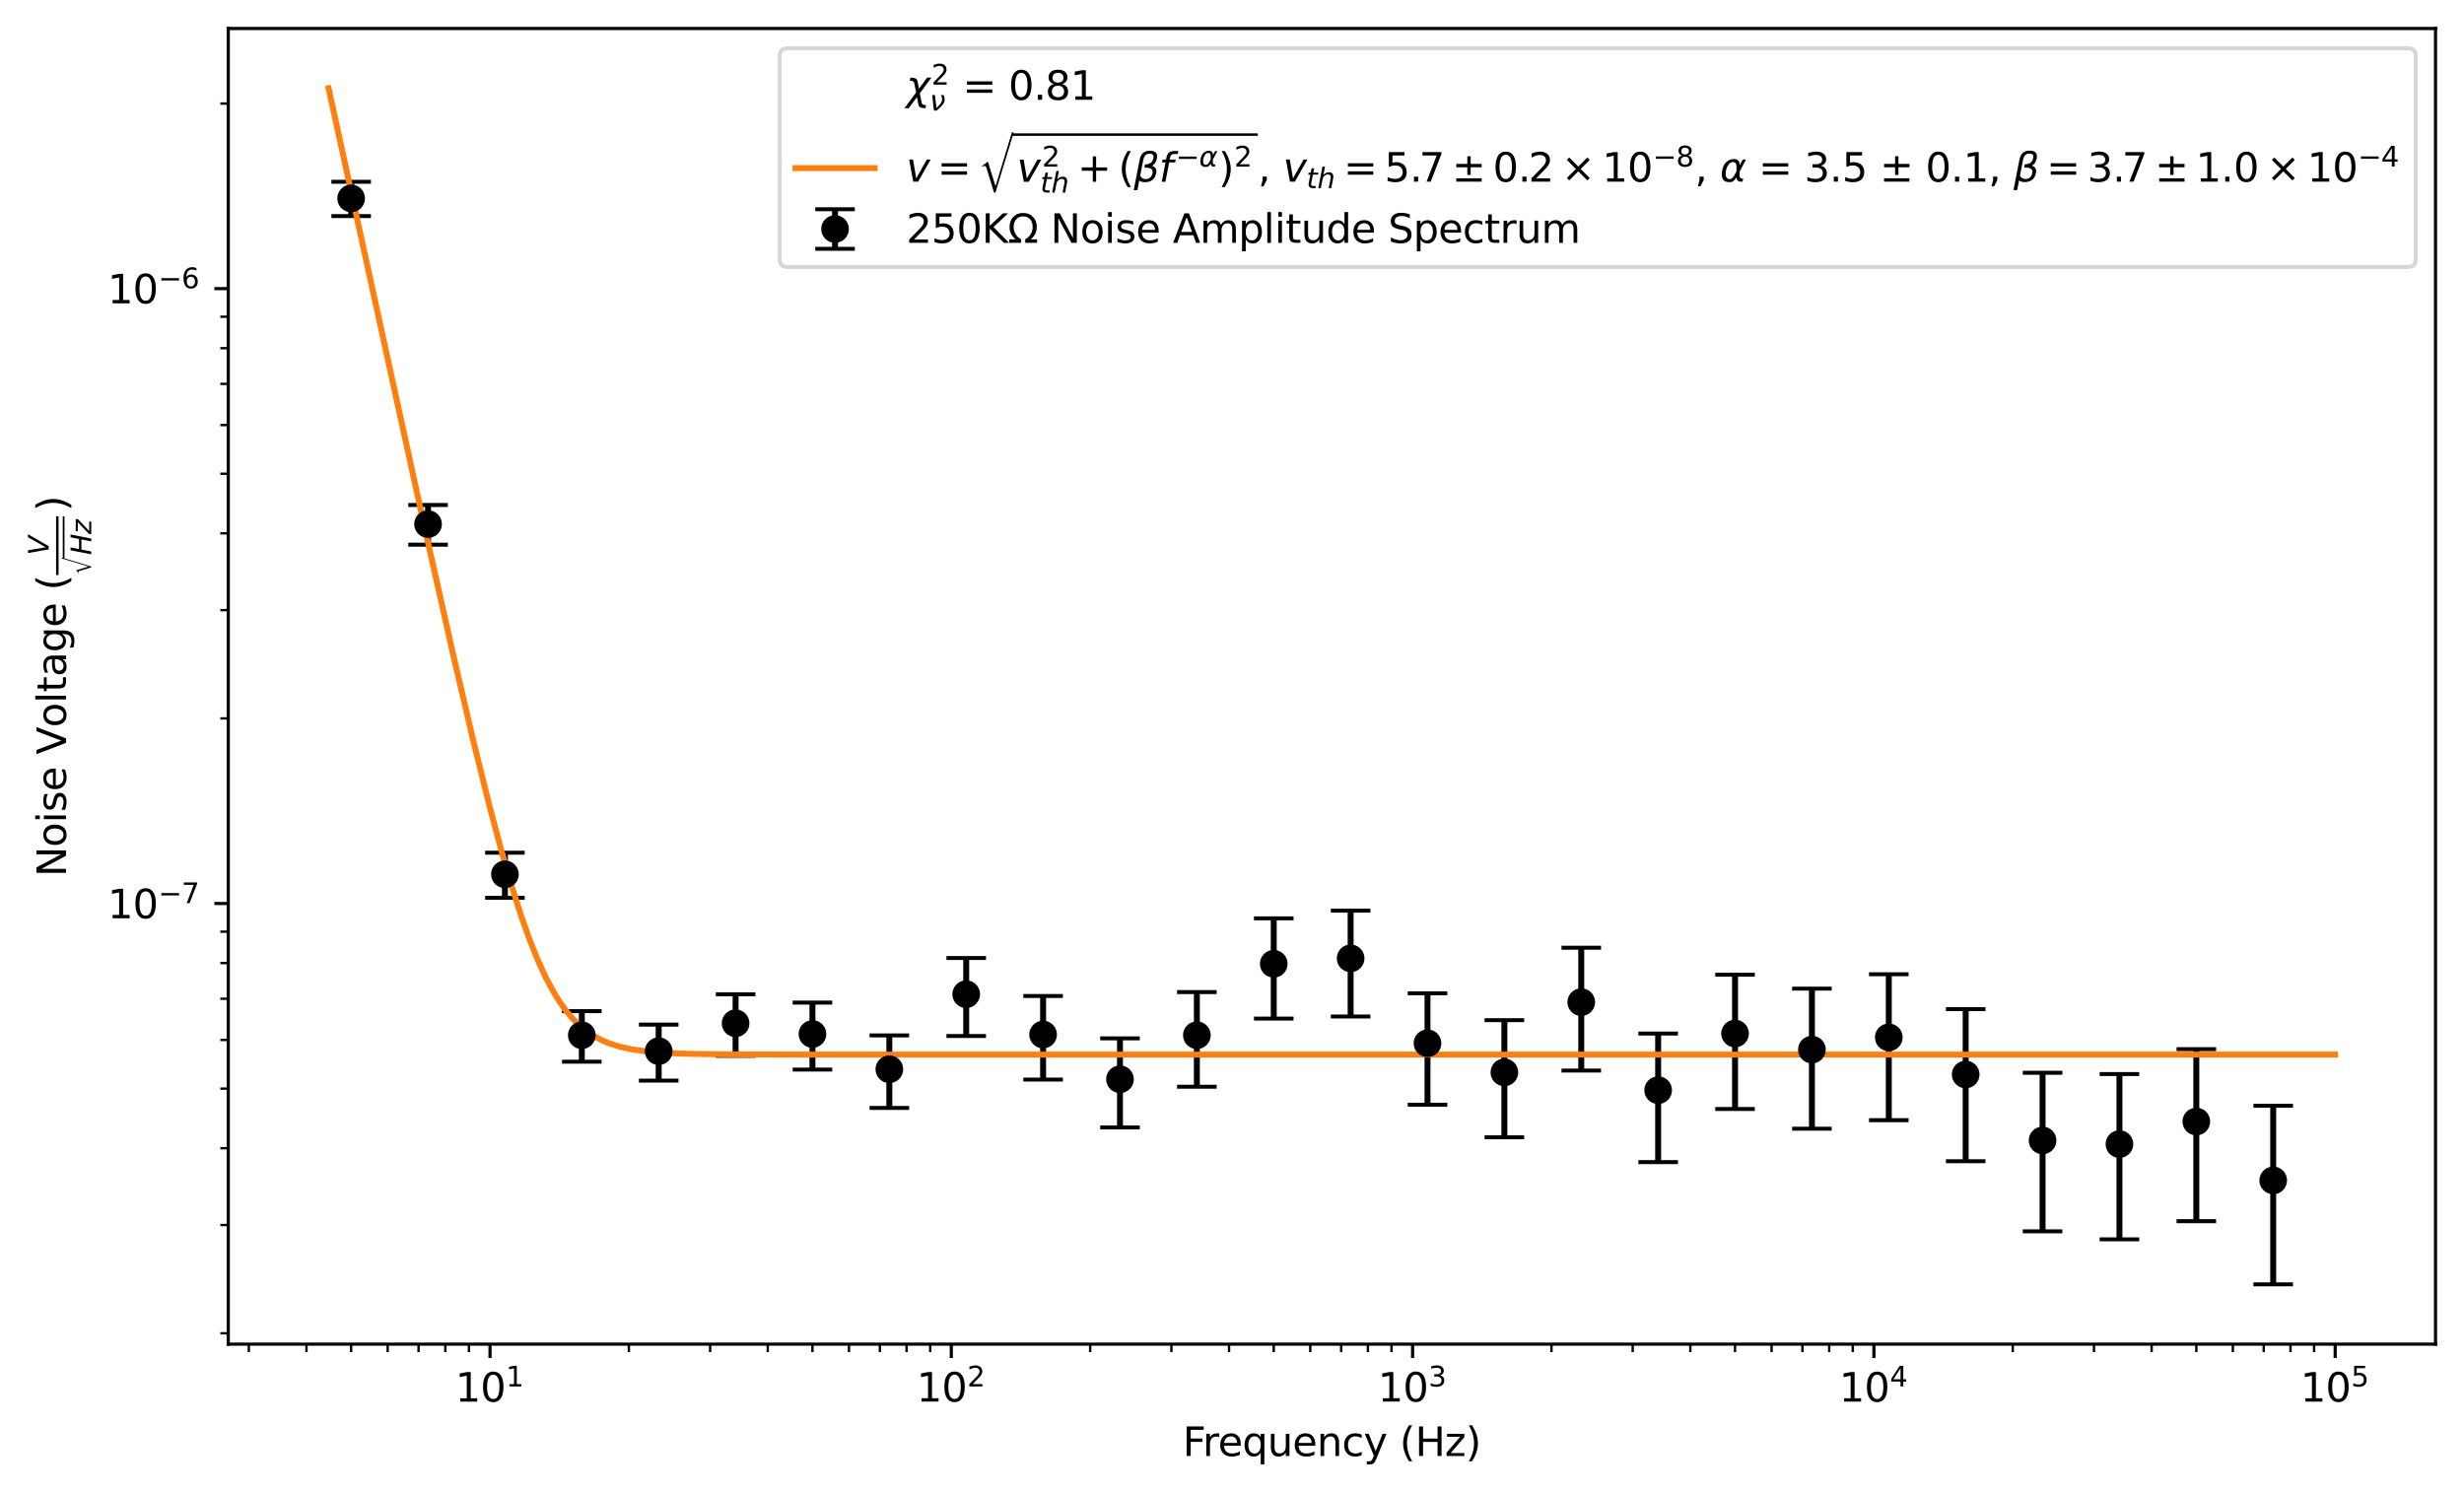 <?xml version="1.0" encoding="utf-8" standalone="no"?>
<!DOCTYPE svg PUBLIC "-//W3C//DTD SVG 1.1//EN"
  "http://www.w3.org/Graphics/SVG/1.1/DTD/svg11.dtd">
<svg xmlns:xlink="http://www.w3.org/1999/xlink" width="622.9pt" height="377.396pt" viewBox="0 0 622.9 377.396" xmlns="http://www.w3.org/2000/svg" version="1.1">
 <defs>
  <style type="text/css">*{stroke-linejoin: round; stroke-linecap: butt}</style>
 </defs>
 <g id="figure_1">
  <g id="patch_1">
   <path d="M 0 377.396 
L 622.9 377.396 
L 622.9 0 
L 0 0 
z
" style="fill: #ffffff"/>
  </g>
  <g id="axes_1">
   <g id="patch_2">
    <path d="M 57.7 339.84 
L 615.7 339.84 
L 615.7 7.2 
L 57.7 7.2 
z
" style="fill: #ffffff"/>
   </g>
   <g id="matplotlib.axis_1">
    <g id="xtick_1">
     <g id="line2d_1">
      <defs>
       <path id="m91ed59da81" d="M 0 0 
L 0 3.5 
" style="stroke: #000000; stroke-width: 0.8"/>
      </defs>
      <g>
       <use xlink:href="#m91ed59da81" x="123.879" y="339.84" style="stroke: #000000; stroke-width: 0.8"/>
      </g>
     </g>
     <g id="text_1">
      <!-- $\mathdefault{10^{1}}$ -->
      <g transform="translate(115.079 354.438) scale(0.1 -0.1)">
       <defs>
        <path id="DejaVuSans-31" d="M 794 531 
L 1825 531 
L 1825 4091 
L 703 3866 
L 703 4441 
L 1819 4666 
L 2450 4666 
L 2450 531 
L 3481 531 
L 3481 0 
L 794 0 
L 794 531 
z
" transform="scale(0.016)"/>
        <path id="DejaVuSans-30" d="M 2034 4250 
Q 1547 4250 1301 3770 
Q 1056 3291 1056 2328 
Q 1056 1369 1301 889 
Q 1547 409 2034 409 
Q 2525 409 2770 889 
Q 3016 1369 3016 2328 
Q 3016 3291 2770 3770 
Q 2525 4250 2034 4250 
z
M 2034 4750 
Q 2819 4750 3233 4129 
Q 3647 3509 3647 2328 
Q 3647 1150 3233 529 
Q 2819 -91 2034 -91 
Q 1250 -91 836 529 
Q 422 1150 422 2328 
Q 422 3509 836 4129 
Q 1250 4750 2034 4750 
z
" transform="scale(0.016)"/>
       </defs>
       <use xlink:href="#DejaVuSans-31" transform="translate(0 0.684)"/>
       <use xlink:href="#DejaVuSans-30" transform="translate(63.623 0.684)"/>
       <use xlink:href="#DejaVuSans-31" transform="translate(128.203 38.966) scale(0.7)"/>
      </g>
     </g>
    </g>
    <g id="xtick_2">
     <g id="line2d_2">
      <g>
       <use xlink:href="#m91ed59da81" x="240.493" y="339.84" style="stroke: #000000; stroke-width: 0.8"/>
      </g>
     </g>
     <g id="text_2">
      <!-- $\mathdefault{10^{2}}$ -->
      <g transform="translate(231.693 354.438) scale(0.1 -0.1)">
       <defs>
        <path id="DejaVuSans-32" d="M 1228 531 
L 3431 531 
L 3431 0 
L 469 0 
L 469 531 
Q 828 903 1448 1529 
Q 2069 2156 2228 2338 
Q 2531 2678 2651 2914 
Q 2772 3150 2772 3378 
Q 2772 3750 2511 3984 
Q 2250 4219 1831 4219 
Q 1534 4219 1204 4116 
Q 875 4013 500 3803 
L 500 4441 
Q 881 4594 1212 4672 
Q 1544 4750 1819 4750 
Q 2544 4750 2975 4387 
Q 3406 4025 3406 3419 
Q 3406 3131 3298 2873 
Q 3191 2616 2906 2266 
Q 2828 2175 2409 1742 
Q 1991 1309 1228 531 
z
" transform="scale(0.016)"/>
       </defs>
       <use xlink:href="#DejaVuSans-31" transform="translate(0 0.766)"/>
       <use xlink:href="#DejaVuSans-30" transform="translate(63.623 0.766)"/>
       <use xlink:href="#DejaVuSans-32" transform="translate(128.203 39.047) scale(0.7)"/>
      </g>
     </g>
    </g>
    <g id="xtick_3">
     <g id="line2d_3">
      <g>
       <use xlink:href="#m91ed59da81" x="357.108" y="339.84" style="stroke: #000000; stroke-width: 0.8"/>
      </g>
     </g>
     <g id="text_3">
      <!-- $\mathdefault{10^{3}}$ -->
      <g transform="translate(348.308 354.438) scale(0.1 -0.1)">
       <defs>
        <path id="DejaVuSans-33" d="M 2597 2516 
Q 3050 2419 3304 2112 
Q 3559 1806 3559 1356 
Q 3559 666 3084 287 
Q 2609 -91 1734 -91 
Q 1441 -91 1130 -33 
Q 819 25 488 141 
L 488 750 
Q 750 597 1062 519 
Q 1375 441 1716 441 
Q 2309 441 2620 675 
Q 2931 909 2931 1356 
Q 2931 1769 2642 2001 
Q 2353 2234 1838 2234 
L 1294 2234 
L 1294 2753 
L 1863 2753 
Q 2328 2753 2575 2939 
Q 2822 3125 2822 3475 
Q 2822 3834 2567 4026 
Q 2313 4219 1838 4219 
Q 1578 4219 1281 4162 
Q 984 4106 628 3988 
L 628 4550 
Q 988 4650 1302 4700 
Q 1616 4750 1894 4750 
Q 2613 4750 3031 4423 
Q 3450 4097 3450 3541 
Q 3450 3153 3228 2886 
Q 3006 2619 2597 2516 
z
" transform="scale(0.016)"/>
       </defs>
       <use xlink:href="#DejaVuSans-31" transform="translate(0 0.766)"/>
       <use xlink:href="#DejaVuSans-30" transform="translate(63.623 0.766)"/>
       <use xlink:href="#DejaVuSans-33" transform="translate(128.203 39.047) scale(0.7)"/>
      </g>
     </g>
    </g>
    <g id="xtick_4">
     <g id="line2d_4">
      <g>
       <use xlink:href="#m91ed59da81" x="473.722" y="339.84" style="stroke: #000000; stroke-width: 0.8"/>
      </g>
     </g>
     <g id="text_4">
      <!-- $\mathdefault{10^{4}}$ -->
      <g transform="translate(464.922 354.438) scale(0.1 -0.1)">
       <defs>
        <path id="DejaVuSans-34" d="M 2419 4116 
L 825 1625 
L 2419 1625 
L 2419 4116 
z
M 2253 4666 
L 3047 4666 
L 3047 1625 
L 3713 1625 
L 3713 1100 
L 3047 1100 
L 3047 0 
L 2419 0 
L 2419 1100 
L 313 1100 
L 313 1709 
L 2253 4666 
z
" transform="scale(0.016)"/>
       </defs>
       <use xlink:href="#DejaVuSans-31" transform="translate(0 0.684)"/>
       <use xlink:href="#DejaVuSans-30" transform="translate(63.623 0.684)"/>
       <use xlink:href="#DejaVuSans-34" transform="translate(128.203 38.966) scale(0.7)"/>
      </g>
     </g>
    </g>
    <g id="xtick_5">
     <g id="line2d_5">
      <g>
       <use xlink:href="#m91ed59da81" x="590.336" y="339.84" style="stroke: #000000; stroke-width: 0.8"/>
      </g>
     </g>
     <g id="text_5">
      <!-- $\mathdefault{10^{5}}$ -->
      <g transform="translate(581.536 354.438) scale(0.1 -0.1)">
       <defs>
        <path id="DejaVuSans-35" d="M 691 4666 
L 3169 4666 
L 3169 4134 
L 1269 4134 
L 1269 2991 
Q 1406 3038 1543 3061 
Q 1681 3084 1819 3084 
Q 2600 3084 3056 2656 
Q 3513 2228 3513 1497 
Q 3513 744 3044 326 
Q 2575 -91 1722 -91 
Q 1428 -91 1123 -41 
Q 819 9 494 109 
L 494 744 
Q 775 591 1075 516 
Q 1375 441 1709 441 
Q 2250 441 2565 725 
Q 2881 1009 2881 1497 
Q 2881 1984 2565 2268 
Q 2250 2553 1709 2553 
Q 1456 2553 1204 2497 
Q 953 2441 691 2322 
L 691 4666 
z
" transform="scale(0.016)"/>
       </defs>
       <use xlink:href="#DejaVuSans-31" transform="translate(0 0.684)"/>
       <use xlink:href="#DejaVuSans-30" transform="translate(63.623 0.684)"/>
       <use xlink:href="#DejaVuSans-35" transform="translate(128.203 38.966) scale(0.7)"/>
      </g>
     </g>
    </g>
    <g id="xtick_6">
     <g id="line2d_6">
      <defs>
       <path id="m8d1d19c430" d="M 0 0 
L 0 2 
" style="stroke: #000000; stroke-width: 0.6"/>
      </defs>
      <g>
       <use xlink:href="#m8d1d19c430" x="62.903" y="339.84" style="stroke: #000000; stroke-width: 0.6"/>
      </g>
     </g>
    </g>
    <g id="xtick_7">
     <g id="line2d_7">
      <g>
       <use xlink:href="#m8d1d19c430" x="77.473" y="339.84" style="stroke: #000000; stroke-width: 0.6"/>
      </g>
     </g>
    </g>
    <g id="xtick_8">
     <g id="line2d_8">
      <g>
       <use xlink:href="#m8d1d19c430" x="88.774" y="339.84" style="stroke: #000000; stroke-width: 0.6"/>
      </g>
     </g>
    </g>
    <g id="xtick_9">
     <g id="line2d_9">
      <g>
       <use xlink:href="#m8d1d19c430" x="98.008" y="339.84" style="stroke: #000000; stroke-width: 0.6"/>
      </g>
     </g>
    </g>
    <g id="xtick_10">
     <g id="line2d_10">
      <g>
       <use xlink:href="#m8d1d19c430" x="105.815" y="339.84" style="stroke: #000000; stroke-width: 0.6"/>
      </g>
     </g>
    </g>
    <g id="xtick_11">
     <g id="line2d_11">
      <g>
       <use xlink:href="#m8d1d19c430" x="112.578" y="339.84" style="stroke: #000000; stroke-width: 0.6"/>
      </g>
     </g>
    </g>
    <g id="xtick_12">
     <g id="line2d_12">
      <g>
       <use xlink:href="#m8d1d19c430" x="118.543" y="339.84" style="stroke: #000000; stroke-width: 0.6"/>
      </g>
     </g>
    </g>
    <g id="xtick_13">
     <g id="line2d_13">
      <g>
       <use xlink:href="#m8d1d19c430" x="158.983" y="339.84" style="stroke: #000000; stroke-width: 0.6"/>
      </g>
     </g>
    </g>
    <g id="xtick_14">
     <g id="line2d_14">
      <g>
       <use xlink:href="#m8d1d19c430" x="179.518" y="339.84" style="stroke: #000000; stroke-width: 0.6"/>
      </g>
     </g>
    </g>
    <g id="xtick_15">
     <g id="line2d_15">
      <g>
       <use xlink:href="#m8d1d19c430" x="194.088" y="339.84" style="stroke: #000000; stroke-width: 0.6"/>
      </g>
     </g>
    </g>
    <g id="xtick_16">
     <g id="line2d_16">
      <g>
       <use xlink:href="#m8d1d19c430" x="205.389" y="339.84" style="stroke: #000000; stroke-width: 0.6"/>
      </g>
     </g>
    </g>
    <g id="xtick_17">
     <g id="line2d_17">
      <g>
       <use xlink:href="#m8d1d19c430" x="214.622" y="339.84" style="stroke: #000000; stroke-width: 0.6"/>
      </g>
     </g>
    </g>
    <g id="xtick_18">
     <g id="line2d_18">
      <g>
       <use xlink:href="#m8d1d19c430" x="222.429" y="339.84" style="stroke: #000000; stroke-width: 0.6"/>
      </g>
     </g>
    </g>
    <g id="xtick_19">
     <g id="line2d_19">
      <g>
       <use xlink:href="#m8d1d19c430" x="229.192" y="339.84" style="stroke: #000000; stroke-width: 0.6"/>
      </g>
     </g>
    </g>
    <g id="xtick_20">
     <g id="line2d_20">
      <g>
       <use xlink:href="#m8d1d19c430" x="235.157" y="339.84" style="stroke: #000000; stroke-width: 0.6"/>
      </g>
     </g>
    </g>
    <g id="xtick_21">
     <g id="line2d_21">
      <g>
       <use xlink:href="#m8d1d19c430" x="275.598" y="339.84" style="stroke: #000000; stroke-width: 0.6"/>
      </g>
     </g>
    </g>
    <g id="xtick_22">
     <g id="line2d_22">
      <g>
       <use xlink:href="#m8d1d19c430" x="296.132" y="339.84" style="stroke: #000000; stroke-width: 0.6"/>
      </g>
     </g>
    </g>
    <g id="xtick_23">
     <g id="line2d_23">
      <g>
       <use xlink:href="#m8d1d19c430" x="310.702" y="339.84" style="stroke: #000000; stroke-width: 0.6"/>
      </g>
     </g>
    </g>
    <g id="xtick_24">
     <g id="line2d_24">
      <g>
       <use xlink:href="#m8d1d19c430" x="322.003" y="339.84" style="stroke: #000000; stroke-width: 0.6"/>
      </g>
     </g>
    </g>
    <g id="xtick_25">
     <g id="line2d_25">
      <g>
       <use xlink:href="#m8d1d19c430" x="331.237" y="339.84" style="stroke: #000000; stroke-width: 0.6"/>
      </g>
     </g>
    </g>
    <g id="xtick_26">
     <g id="line2d_26">
      <g>
       <use xlink:href="#m8d1d19c430" x="339.044" y="339.84" style="stroke: #000000; stroke-width: 0.6"/>
      </g>
     </g>
    </g>
    <g id="xtick_27">
     <g id="line2d_27">
      <g>
       <use xlink:href="#m8d1d19c430" x="345.806" y="339.84" style="stroke: #000000; stroke-width: 0.6"/>
      </g>
     </g>
    </g>
    <g id="xtick_28">
     <g id="line2d_28">
      <g>
       <use xlink:href="#m8d1d19c430" x="351.772" y="339.84" style="stroke: #000000; stroke-width: 0.6"/>
      </g>
     </g>
    </g>
    <g id="xtick_29">
     <g id="line2d_29">
      <g>
       <use xlink:href="#m8d1d19c430" x="392.212" y="339.84" style="stroke: #000000; stroke-width: 0.6"/>
      </g>
     </g>
    </g>
    <g id="xtick_30">
     <g id="line2d_30">
      <g>
       <use xlink:href="#m8d1d19c430" x="412.747" y="339.84" style="stroke: #000000; stroke-width: 0.6"/>
      </g>
     </g>
    </g>
    <g id="xtick_31">
     <g id="line2d_31">
      <g>
       <use xlink:href="#m8d1d19c430" x="427.316" y="339.84" style="stroke: #000000; stroke-width: 0.6"/>
      </g>
     </g>
    </g>
    <g id="xtick_32">
     <g id="line2d_32">
      <g>
       <use xlink:href="#m8d1d19c430" x="438.618" y="339.84" style="stroke: #000000; stroke-width: 0.6"/>
      </g>
     </g>
    </g>
    <g id="xtick_33">
     <g id="line2d_33">
      <g>
       <use xlink:href="#m8d1d19c430" x="447.851" y="339.84" style="stroke: #000000; stroke-width: 0.6"/>
      </g>
     </g>
    </g>
    <g id="xtick_34">
     <g id="line2d_34">
      <g>
       <use xlink:href="#m8d1d19c430" x="455.658" y="339.84" style="stroke: #000000; stroke-width: 0.6"/>
      </g>
     </g>
    </g>
    <g id="xtick_35">
     <g id="line2d_35">
      <g>
       <use xlink:href="#m8d1d19c430" x="462.421" y="339.84" style="stroke: #000000; stroke-width: 0.6"/>
      </g>
     </g>
    </g>
    <g id="xtick_36">
     <g id="line2d_36">
      <g>
       <use xlink:href="#m8d1d19c430" x="468.386" y="339.84" style="stroke: #000000; stroke-width: 0.6"/>
      </g>
     </g>
    </g>
    <g id="xtick_37">
     <g id="line2d_37">
      <g>
       <use xlink:href="#m8d1d19c430" x="508.826" y="339.84" style="stroke: #000000; stroke-width: 0.6"/>
      </g>
     </g>
    </g>
    <g id="xtick_38">
     <g id="line2d_38">
      <g>
       <use xlink:href="#m8d1d19c430" x="529.361" y="339.84" style="stroke: #000000; stroke-width: 0.6"/>
      </g>
     </g>
    </g>
    <g id="xtick_39">
     <g id="line2d_39">
      <g>
       <use xlink:href="#m8d1d19c430" x="543.931" y="339.84" style="stroke: #000000; stroke-width: 0.6"/>
      </g>
     </g>
    </g>
    <g id="xtick_40">
     <g id="line2d_40">
      <g>
       <use xlink:href="#m8d1d19c430" x="555.232" y="339.84" style="stroke: #000000; stroke-width: 0.6"/>
      </g>
     </g>
    </g>
    <g id="xtick_41">
     <g id="line2d_41">
      <g>
       <use xlink:href="#m8d1d19c430" x="564.466" y="339.84" style="stroke: #000000; stroke-width: 0.6"/>
      </g>
     </g>
    </g>
    <g id="xtick_42">
     <g id="line2d_42">
      <g>
       <use xlink:href="#m8d1d19c430" x="572.273" y="339.84" style="stroke: #000000; stroke-width: 0.6"/>
      </g>
     </g>
    </g>
    <g id="xtick_43">
     <g id="line2d_43">
      <g>
       <use xlink:href="#m8d1d19c430" x="579.035" y="339.84" style="stroke: #000000; stroke-width: 0.6"/>
      </g>
     </g>
    </g>
    <g id="xtick_44">
     <g id="line2d_44">
      <g>
       <use xlink:href="#m8d1d19c430" x="585" y="339.84" style="stroke: #000000; stroke-width: 0.6"/>
      </g>
     </g>
    </g>
    <g id="text_6">
     <!-- Frequency (Hz) -->
     <g transform="translate(298.995 368.117) scale(0.1 -0.1)">
      <defs>
       <path id="DejaVuSans-46" d="M 628 4666 
L 3309 4666 
L 3309 4134 
L 1259 4134 
L 1259 2759 
L 3109 2759 
L 3109 2228 
L 1259 2228 
L 1259 0 
L 628 0 
L 628 4666 
z
" transform="scale(0.016)"/>
       <path id="DejaVuSans-72" d="M 2631 2963 
Q 2534 3019 2420 3045 
Q 2306 3072 2169 3072 
Q 1681 3072 1420 2755 
Q 1159 2438 1159 1844 
L 1159 0 
L 581 0 
L 581 3500 
L 1159 3500 
L 1159 2956 
Q 1341 3275 1631 3429 
Q 1922 3584 2338 3584 
Q 2397 3584 2469 3576 
Q 2541 3569 2628 3553 
L 2631 2963 
z
" transform="scale(0.016)"/>
       <path id="DejaVuSans-65" d="M 3597 1894 
L 3597 1613 
L 953 1613 
Q 991 1019 1311 708 
Q 1631 397 2203 397 
Q 2534 397 2845 478 
Q 3156 559 3463 722 
L 3463 178 
Q 3153 47 2828 -22 
Q 2503 -91 2169 -91 
Q 1331 -91 842 396 
Q 353 884 353 1716 
Q 353 2575 817 3079 
Q 1281 3584 2069 3584 
Q 2775 3584 3186 3129 
Q 3597 2675 3597 1894 
z
M 3022 2063 
Q 3016 2534 2758 2815 
Q 2500 3097 2075 3097 
Q 1594 3097 1305 2825 
Q 1016 2553 972 2059 
L 3022 2063 
z
" transform="scale(0.016)"/>
       <path id="DejaVuSans-71" d="M 947 1747 
Q 947 1113 1208 752 
Q 1469 391 1925 391 
Q 2381 391 2643 752 
Q 2906 1113 2906 1747 
Q 2906 2381 2643 2742 
Q 2381 3103 1925 3103 
Q 1469 3103 1208 2742 
Q 947 2381 947 1747 
z
M 2906 525 
Q 2725 213 2448 61 
Q 2172 -91 1784 -91 
Q 1150 -91 751 415 
Q 353 922 353 1747 
Q 353 2572 751 3078 
Q 1150 3584 1784 3584 
Q 2172 3584 2448 3432 
Q 2725 3281 2906 2969 
L 2906 3500 
L 3481 3500 
L 3481 -1331 
L 2906 -1331 
L 2906 525 
z
" transform="scale(0.016)"/>
       <path id="DejaVuSans-75" d="M 544 1381 
L 544 3500 
L 1119 3500 
L 1119 1403 
Q 1119 906 1312 657 
Q 1506 409 1894 409 
Q 2359 409 2629 706 
Q 2900 1003 2900 1516 
L 2900 3500 
L 3475 3500 
L 3475 0 
L 2900 0 
L 2900 538 
Q 2691 219 2414 64 
Q 2138 -91 1772 -91 
Q 1169 -91 856 284 
Q 544 659 544 1381 
z
M 1991 3584 
L 1991 3584 
z
" transform="scale(0.016)"/>
       <path id="DejaVuSans-6e" d="M 3513 2113 
L 3513 0 
L 2938 0 
L 2938 2094 
Q 2938 2591 2744 2837 
Q 2550 3084 2163 3084 
Q 1697 3084 1428 2787 
Q 1159 2491 1159 1978 
L 1159 0 
L 581 0 
L 581 3500 
L 1159 3500 
L 1159 2956 
Q 1366 3272 1645 3428 
Q 1925 3584 2291 3584 
Q 2894 3584 3203 3211 
Q 3513 2838 3513 2113 
z
" transform="scale(0.016)"/>
       <path id="DejaVuSans-63" d="M 3122 3366 
L 3122 2828 
Q 2878 2963 2633 3030 
Q 2388 3097 2138 3097 
Q 1578 3097 1268 2742 
Q 959 2388 959 1747 
Q 959 1106 1268 751 
Q 1578 397 2138 397 
Q 2388 397 2633 464 
Q 2878 531 3122 666 
L 3122 134 
Q 2881 22 2623 -34 
Q 2366 -91 2075 -91 
Q 1284 -91 818 406 
Q 353 903 353 1747 
Q 353 2603 823 3093 
Q 1294 3584 2113 3584 
Q 2378 3584 2631 3529 
Q 2884 3475 3122 3366 
z
" transform="scale(0.016)"/>
       <path id="DejaVuSans-79" d="M 2059 -325 
Q 1816 -950 1584 -1140 
Q 1353 -1331 966 -1331 
L 506 -1331 
L 506 -850 
L 844 -850 
Q 1081 -850 1212 -737 
Q 1344 -625 1503 -206 
L 1606 56 
L 191 3500 
L 800 3500 
L 1894 763 
L 2988 3500 
L 3597 3500 
L 2059 -325 
z
" transform="scale(0.016)"/>
       <path id="DejaVuSans-20" transform="scale(0.016)"/>
       <path id="DejaVuSans-28" d="M 1984 4856 
Q 1566 4138 1362 3434 
Q 1159 2731 1159 2009 
Q 1159 1288 1364 580 
Q 1569 -128 1984 -844 
L 1484 -844 
Q 1016 -109 783 600 
Q 550 1309 550 2009 
Q 550 2706 781 3412 
Q 1013 4119 1484 4856 
L 1984 4856 
z
" transform="scale(0.016)"/>
       <path id="DejaVuSans-48" d="M 628 4666 
L 1259 4666 
L 1259 2753 
L 3553 2753 
L 3553 4666 
L 4184 4666 
L 4184 0 
L 3553 0 
L 3553 2222 
L 1259 2222 
L 1259 0 
L 628 0 
L 628 4666 
z
" transform="scale(0.016)"/>
       <path id="DejaVuSans-7a" d="M 353 3500 
L 3084 3500 
L 3084 2975 
L 922 459 
L 3084 459 
L 3084 0 
L 275 0 
L 275 525 
L 2438 3041 
L 353 3041 
L 353 3500 
z
" transform="scale(0.016)"/>
       <path id="DejaVuSans-29" d="M 513 4856 
L 1013 4856 
Q 1481 4119 1714 3412 
Q 1947 2706 1947 2009 
Q 1947 1309 1714 600 
Q 1481 -109 1013 -844 
L 513 -844 
Q 928 -128 1133 580 
Q 1338 1288 1338 2009 
Q 1338 2731 1133 3434 
Q 928 4138 513 4856 
z
" transform="scale(0.016)"/>
      </defs>
      <use xlink:href="#DejaVuSans-46"/>
      <use xlink:href="#DejaVuSans-72" x="50.27"/>
      <use xlink:href="#DejaVuSans-65" x="89.133"/>
      <use xlink:href="#DejaVuSans-71" x="150.656"/>
      <use xlink:href="#DejaVuSans-75" x="214.133"/>
      <use xlink:href="#DejaVuSans-65" x="277.512"/>
      <use xlink:href="#DejaVuSans-6e" x="339.035"/>
      <use xlink:href="#DejaVuSans-63" x="402.414"/>
      <use xlink:href="#DejaVuSans-79" x="457.395"/>
      <use xlink:href="#DejaVuSans-20" x="516.574"/>
      <use xlink:href="#DejaVuSans-28" x="548.361"/>
      <use xlink:href="#DejaVuSans-48" x="587.375"/>
      <use xlink:href="#DejaVuSans-7a" x="662.57"/>
      <use xlink:href="#DejaVuSans-29" x="715.061"/>
     </g>
    </g>
   </g>
   <g id="matplotlib.axis_2">
    <g id="ytick_1">
     <g id="line2d_45">
      <defs>
       <path id="me66187faec" d="M 0 0 
L -3.5 0 
" style="stroke: #000000; stroke-width: 0.8"/>
      </defs>
      <g>
       <use xlink:href="#me66187faec" x="57.7" y="228.436" style="stroke: #000000; stroke-width: 0.8"/>
      </g>
     </g>
     <g id="text_7">
      <!-- $\mathdefault{10^{-7}}$ -->
      <g transform="translate(27.2 232.236) scale(0.1 -0.1)">
       <defs>
        <path id="DejaVuSans-2212" d="M 678 2272 
L 4684 2272 
L 4684 1741 
L 678 1741 
L 678 2272 
z
" transform="scale(0.016)"/>
        <path id="DejaVuSans-37" d="M 525 4666 
L 3525 4666 
L 3525 4397 
L 1831 0 
L 1172 0 
L 2766 4134 
L 525 4134 
L 525 4666 
z
" transform="scale(0.016)"/>
       </defs>
       <use xlink:href="#DejaVuSans-31" transform="translate(0 0.684)"/>
       <use xlink:href="#DejaVuSans-30" transform="translate(63.623 0.684)"/>
       <use xlink:href="#DejaVuSans-2212" transform="translate(128.203 38.966) scale(0.7)"/>
       <use xlink:href="#DejaVuSans-37" transform="translate(186.855 38.966) scale(0.7)"/>
      </g>
     </g>
    </g>
    <g id="ytick_2">
     <g id="line2d_46">
      <g>
       <use xlink:href="#me66187faec" x="57.7" y="72.974" style="stroke: #000000; stroke-width: 0.8"/>
      </g>
     </g>
     <g id="text_8">
      <!-- $\mathdefault{10^{-6}}$ -->
      <g transform="translate(27.2 76.773) scale(0.1 -0.1)">
       <defs>
        <path id="DejaVuSans-36" d="M 2113 2584 
Q 1688 2584 1439 2293 
Q 1191 2003 1191 1497 
Q 1191 994 1439 701 
Q 1688 409 2113 409 
Q 2538 409 2786 701 
Q 3034 994 3034 1497 
Q 3034 2003 2786 2293 
Q 2538 2584 2113 2584 
z
M 3366 4563 
L 3366 3988 
Q 3128 4100 2886 4159 
Q 2644 4219 2406 4219 
Q 1781 4219 1451 3797 
Q 1122 3375 1075 2522 
Q 1259 2794 1537 2939 
Q 1816 3084 2150 3084 
Q 2853 3084 3261 2657 
Q 3669 2231 3669 1497 
Q 3669 778 3244 343 
Q 2819 -91 2113 -91 
Q 1303 -91 875 529 
Q 447 1150 447 2328 
Q 447 3434 972 4092 
Q 1497 4750 2381 4750 
Q 2619 4750 2861 4703 
Q 3103 4656 3366 4563 
z
" transform="scale(0.016)"/>
       </defs>
       <use xlink:href="#DejaVuSans-31" transform="translate(0 0.766)"/>
       <use xlink:href="#DejaVuSans-30" transform="translate(63.623 0.766)"/>
       <use xlink:href="#DejaVuSans-2212" transform="translate(128.203 39.047) scale(0.7)"/>
       <use xlink:href="#DejaVuSans-36" transform="translate(186.855 39.047) scale(0.7)"/>
      </g>
     </g>
    </g>
    <g id="ytick_3">
     <g id="line2d_47">
      <defs>
       <path id="m8c18cbaf48" d="M 0 0 
L -2 0 
" style="stroke: #000000; stroke-width: 0.6"/>
      </defs>
      <g>
       <use xlink:href="#m8c18cbaf48" x="57.7" y="337.1" style="stroke: #000000; stroke-width: 0.6"/>
      </g>
     </g>
    </g>
    <g id="ytick_4">
     <g id="line2d_48">
      <g>
       <use xlink:href="#m8c18cbaf48" x="57.7" y="309.725" style="stroke: #000000; stroke-width: 0.6"/>
      </g>
     </g>
    </g>
    <g id="ytick_5">
     <g id="line2d_49">
      <g>
       <use xlink:href="#m8c18cbaf48" x="57.7" y="290.301" style="stroke: #000000; stroke-width: 0.6"/>
      </g>
     </g>
    </g>
    <g id="ytick_6">
     <g id="line2d_50">
      <g>
       <use xlink:href="#m8c18cbaf48" x="57.7" y="275.235" style="stroke: #000000; stroke-width: 0.6"/>
      </g>
     </g>
    </g>
    <g id="ytick_7">
     <g id="line2d_51">
      <g>
       <use xlink:href="#m8c18cbaf48" x="57.7" y="262.926" style="stroke: #000000; stroke-width: 0.6"/>
      </g>
     </g>
    </g>
    <g id="ytick_8">
     <g id="line2d_52">
      <g>
       <use xlink:href="#m8c18cbaf48" x="57.7" y="252.518" style="stroke: #000000; stroke-width: 0.6"/>
      </g>
     </g>
    </g>
    <g id="ytick_9">
     <g id="line2d_53">
      <g>
       <use xlink:href="#m8c18cbaf48" x="57.7" y="243.502" style="stroke: #000000; stroke-width: 0.6"/>
      </g>
     </g>
    </g>
    <g id="ytick_10">
     <g id="line2d_54">
      <g>
       <use xlink:href="#m8c18cbaf48" x="57.7" y="235.55" style="stroke: #000000; stroke-width: 0.6"/>
      </g>
     </g>
    </g>
    <g id="ytick_11">
     <g id="line2d_55">
      <g>
       <use xlink:href="#m8c18cbaf48" x="57.7" y="181.638" style="stroke: #000000; stroke-width: 0.6"/>
      </g>
     </g>
    </g>
    <g id="ytick_12">
     <g id="line2d_56">
      <g>
       <use xlink:href="#m8c18cbaf48" x="57.7" y="154.262" style="stroke: #000000; stroke-width: 0.6"/>
      </g>
     </g>
    </g>
    <g id="ytick_13">
     <g id="line2d_57">
      <g>
       <use xlink:href="#m8c18cbaf48" x="57.7" y="134.839" style="stroke: #000000; stroke-width: 0.6"/>
      </g>
     </g>
    </g>
    <g id="ytick_14">
     <g id="line2d_58">
      <g>
       <use xlink:href="#m8c18cbaf48" x="57.7" y="119.773" style="stroke: #000000; stroke-width: 0.6"/>
      </g>
     </g>
    </g>
    <g id="ytick_15">
     <g id="line2d_59">
      <g>
       <use xlink:href="#m8c18cbaf48" x="57.7" y="107.463" style="stroke: #000000; stroke-width: 0.6"/>
      </g>
     </g>
    </g>
    <g id="ytick_16">
     <g id="line2d_60">
      <g>
       <use xlink:href="#m8c18cbaf48" x="57.7" y="97.055" style="stroke: #000000; stroke-width: 0.6"/>
      </g>
     </g>
    </g>
    <g id="ytick_17">
     <g id="line2d_61">
      <g>
       <use xlink:href="#m8c18cbaf48" x="57.7" y="88.04" style="stroke: #000000; stroke-width: 0.6"/>
      </g>
     </g>
    </g>
    <g id="ytick_18">
     <g id="line2d_62">
      <g>
       <use xlink:href="#m8c18cbaf48" x="57.7" y="80.087" style="stroke: #000000; stroke-width: 0.6"/>
      </g>
     </g>
    </g>
    <g id="ytick_19">
     <g id="line2d_63">
      <g>
       <use xlink:href="#m8c18cbaf48" x="57.7" y="26.175" style="stroke: #000000; stroke-width: 0.6"/>
      </g>
     </g>
    </g>
    <g id="text_9">
     <!-- Noise Voltage $(\frac{V}{\sqrt{Hz}})$ -->
     <g transform="translate(16.7 221.67) rotate(-90) scale(0.1 -0.1)">
      <defs>
       <path id="DejaVuSans-4e" d="M 628 4666 
L 1478 4666 
L 3547 763 
L 3547 4666 
L 4159 4666 
L 4159 0 
L 3309 0 
L 1241 3903 
L 1241 0 
L 628 0 
L 628 4666 
z
" transform="scale(0.016)"/>
       <path id="DejaVuSans-6f" d="M 1959 3097 
Q 1497 3097 1228 2736 
Q 959 2375 959 1747 
Q 959 1119 1226 758 
Q 1494 397 1959 397 
Q 2419 397 2687 759 
Q 2956 1122 2956 1747 
Q 2956 2369 2687 2733 
Q 2419 3097 1959 3097 
z
M 1959 3584 
Q 2709 3584 3137 3096 
Q 3566 2609 3566 1747 
Q 3566 888 3137 398 
Q 2709 -91 1959 -91 
Q 1206 -91 779 398 
Q 353 888 353 1747 
Q 353 2609 779 3096 
Q 1206 3584 1959 3584 
z
" transform="scale(0.016)"/>
       <path id="DejaVuSans-69" d="M 603 3500 
L 1178 3500 
L 1178 0 
L 603 0 
L 603 3500 
z
M 603 4863 
L 1178 4863 
L 1178 4134 
L 603 4134 
L 603 4863 
z
" transform="scale(0.016)"/>
       <path id="DejaVuSans-73" d="M 2834 3397 
L 2834 2853 
Q 2591 2978 2328 3040 
Q 2066 3103 1784 3103 
Q 1356 3103 1142 2972 
Q 928 2841 928 2578 
Q 928 2378 1081 2264 
Q 1234 2150 1697 2047 
L 1894 2003 
Q 2506 1872 2764 1633 
Q 3022 1394 3022 966 
Q 3022 478 2636 193 
Q 2250 -91 1575 -91 
Q 1294 -91 989 -36 
Q 684 19 347 128 
L 347 722 
Q 666 556 975 473 
Q 1284 391 1588 391 
Q 1994 391 2212 530 
Q 2431 669 2431 922 
Q 2431 1156 2273 1281 
Q 2116 1406 1581 1522 
L 1381 1569 
Q 847 1681 609 1914 
Q 372 2147 372 2553 
Q 372 3047 722 3315 
Q 1072 3584 1716 3584 
Q 2034 3584 2315 3537 
Q 2597 3491 2834 3397 
z
" transform="scale(0.016)"/>
       <path id="DejaVuSans-56" d="M 1831 0 
L 50 4666 
L 709 4666 
L 2188 738 
L 3669 4666 
L 4325 4666 
L 2547 0 
L 1831 0 
z
" transform="scale(0.016)"/>
       <path id="DejaVuSans-6c" d="M 603 4863 
L 1178 4863 
L 1178 0 
L 603 0 
L 603 4863 
z
" transform="scale(0.016)"/>
       <path id="DejaVuSans-74" d="M 1172 4494 
L 1172 3500 
L 2356 3500 
L 2356 3053 
L 1172 3053 
L 1172 1153 
Q 1172 725 1289 603 
Q 1406 481 1766 481 
L 2356 481 
L 2356 0 
L 1766 0 
Q 1100 0 847 248 
Q 594 497 594 1153 
L 594 3053 
L 172 3053 
L 172 3500 
L 594 3500 
L 594 4494 
L 1172 4494 
z
" transform="scale(0.016)"/>
       <path id="DejaVuSans-61" d="M 2194 1759 
Q 1497 1759 1228 1600 
Q 959 1441 959 1056 
Q 959 750 1161 570 
Q 1363 391 1709 391 
Q 2188 391 2477 730 
Q 2766 1069 2766 1631 
L 2766 1759 
L 2194 1759 
z
M 3341 1997 
L 3341 0 
L 2766 0 
L 2766 531 
Q 2569 213 2275 61 
Q 1981 -91 1556 -91 
Q 1019 -91 701 211 
Q 384 513 384 1019 
Q 384 1609 779 1909 
Q 1175 2209 1959 2209 
L 2766 2209 
L 2766 2266 
Q 2766 2663 2505 2880 
Q 2244 3097 1772 3097 
Q 1472 3097 1187 3025 
Q 903 2953 641 2809 
L 641 3341 
Q 956 3463 1253 3523 
Q 1550 3584 1831 3584 
Q 2591 3584 2966 3190 
Q 3341 2797 3341 1997 
z
" transform="scale(0.016)"/>
       <path id="DejaVuSans-67" d="M 2906 1791 
Q 2906 2416 2648 2759 
Q 2391 3103 1925 3103 
Q 1463 3103 1205 2759 
Q 947 2416 947 1791 
Q 947 1169 1205 825 
Q 1463 481 1925 481 
Q 2391 481 2648 825 
Q 2906 1169 2906 1791 
z
M 3481 434 
Q 3481 -459 3084 -895 
Q 2688 -1331 1869 -1331 
Q 1566 -1331 1297 -1286 
Q 1028 -1241 775 -1147 
L 775 -588 
Q 1028 -725 1275 -790 
Q 1522 -856 1778 -856 
Q 2344 -856 2625 -561 
Q 2906 -266 2906 331 
L 2906 616 
Q 2728 306 2450 153 
Q 2172 0 1784 0 
Q 1141 0 747 490 
Q 353 981 353 1791 
Q 353 2603 747 3093 
Q 1141 3584 1784 3584 
Q 2172 3584 2450 3431 
Q 2728 3278 2906 2969 
L 2906 3500 
L 3481 3500 
L 3481 434 
z
" transform="scale(0.016)"/>
       <path id="DejaVuSans-Oblique-56" d="M 1319 0 
L 500 4666 
L 1119 4666 
L 1797 653 
L 4063 4666 
L 4750 4666 
L 2053 0 
L 1319 0 
z
" transform="scale(0.016)"/>
       <path id="STIXSizeOneSym-Regular-221a" d="M 6970 9933 
L 3373 -1888 
L 3104 -1888 
L 1626 2918 
Q 1555 3149 1465 3251 
Q 1376 3354 1229 3354 
Q 1011 3354 794 3181 
L 717 3309 
L 1766 4115 
L 1926 4115 
L 3379 -602 
L 3405 -602 
L 6605 9933 
L 6970 9933 
z
" transform="scale(0.016)"/>
       <path id="DejaVuSans-Oblique-48" d="M 1081 4666 
L 1716 4666 
L 1344 2753 
L 3634 2753 
L 4006 4666 
L 4641 4666 
L 3731 0 
L 3097 0 
L 3531 2222 
L 1241 2222 
L 806 0 
L 172 0 
L 1081 4666 
z
" transform="scale(0.016)"/>
       <path id="DejaVuSans-Oblique-7a" d="M 744 3500 
L 3475 3500 
L 3372 2975 
L 738 459 
L 2913 459 
L 2822 0 
L -19 0 
L 84 525 
L 2719 3041 
L 653 3041 
L 744 3500 
z
" transform="scale(0.016)"/>
      </defs>
      <use xlink:href="#DejaVuSans-4e" transform="translate(0 0.169)"/>
      <use xlink:href="#DejaVuSans-6f" transform="translate(74.805 0.169)"/>
      <use xlink:href="#DejaVuSans-69" transform="translate(135.986 0.169)"/>
      <use xlink:href="#DejaVuSans-73" transform="translate(163.77 0.169)"/>
      <use xlink:href="#DejaVuSans-65" transform="translate(215.869 0.169)"/>
      <use xlink:href="#DejaVuSans-20" transform="translate(277.393 0.169)"/>
      <use xlink:href="#DejaVuSans-56" transform="translate(309.18 0.169)"/>
      <use xlink:href="#DejaVuSans-6f" transform="translate(377.588 0.169)"/>
      <use xlink:href="#DejaVuSans-6c" transform="translate(438.77 0.169)"/>
      <use xlink:href="#DejaVuSans-74" transform="translate(466.553 0.169)"/>
      <use xlink:href="#DejaVuSans-61" transform="translate(505.762 0.169)"/>
      <use xlink:href="#DejaVuSans-67" transform="translate(567.041 0.169)"/>
      <use xlink:href="#DejaVuSans-65" transform="translate(630.518 0.169)"/>
      <use xlink:href="#DejaVuSans-20" transform="translate(692.041 0.169)"/>
      <use xlink:href="#DejaVuSans-28" transform="translate(723.828 0.169)"/>
      <use xlink:href="#DejaVuSans-Oblique-56" transform="translate(812.842 43.966) scale(0.7)"/>
      <use xlink:href="#STIXSizeOneSym-Regular-221a" transform="translate(762.842 -52.319) scale(0.395)"/>
      <use xlink:href="#DejaVuSans-Oblique-48" transform="translate(813.304 -63.694) scale(0.7)"/>
      <use xlink:href="#DejaVuSans-Oblique-7a" transform="translate(865.94 -63.694) scale(0.7)"/>
      <use xlink:href="#DejaVuSans-29" transform="translate(923.934 0.169)"/>
      <path d="M 762.842 18.966 
L 762.842 25.216 
L 911.434 25.216 
L 911.434 18.966 
L 762.842 18.966 
z
"/>
      <path d="M 804.554 3.966 
L 804.554 8.341 
L 911.434 8.341 
L 911.434 3.966 
L 804.554 3.966 
z
"/>
     </g>
    </g>
   </g>
   <g id="LineCollection_1">
    <path d="M 88.774 54.627 
L 88.774 45.967 
" clip-path="url(#p284e01f387)" style="fill: none; stroke: #000000; stroke-width: 1.5"/>
    <path d="M 108.21 137.712 
L 108.21 127.679 
" clip-path="url(#p284e01f387)" style="fill: none; stroke: #000000; stroke-width: 1.5"/>
    <path d="M 127.645 226.997 
L 127.645 215.588 
" clip-path="url(#p284e01f387)" style="fill: none; stroke: #000000; stroke-width: 1.5"/>
    <path d="M 147.08 268.433 
L 147.08 255.647 
" clip-path="url(#p284e01f387)" style="fill: none; stroke: #000000; stroke-width: 1.5"/>
    <path d="M 166.517 273.219 
L 166.517 259.053 
" clip-path="url(#p284e01f387)" style="fill: none; stroke: #000000; stroke-width: 1.5"/>
    <path d="M 185.954 266.94 
L 185.954 251.39 
" clip-path="url(#p284e01f387)" style="fill: none; stroke: #000000; stroke-width: 1.5"/>
    <path d="M 205.389 270.424 
L 205.389 253.488 
" clip-path="url(#p284e01f387)" style="fill: none; stroke: #000000; stroke-width: 1.5"/>
    <path d="M 224.824 280.117 
L 224.824 261.79 
" clip-path="url(#p284e01f387)" style="fill: none; stroke: #000000; stroke-width: 1.5"/>
    <path d="M 244.259 261.937 
L 244.259 242.217 
" clip-path="url(#p284e01f387)" style="fill: none; stroke: #000000; stroke-width: 1.5"/>
    <path d="M 263.695 272.942 
L 263.695 251.824 
" clip-path="url(#p284e01f387)" style="fill: none; stroke: #000000; stroke-width: 1.5"/>
    <path d="M 283.132 285.059 
L 283.132 262.538 
" clip-path="url(#p284e01f387)" style="fill: none; stroke: #000000; stroke-width: 1.5"/>
    <path d="M 302.568 274.757 
L 302.568 250.828 
" clip-path="url(#p284e01f387)" style="fill: none; stroke: #000000; stroke-width: 1.5"/>
    <path d="M 322.003 257.528 
L 322.003 232.186 
" clip-path="url(#p284e01f387)" style="fill: none; stroke: #000000; stroke-width: 1.5"/>
    <path d="M 341.439 256.998 
L 341.439 230.238 
" clip-path="url(#p284e01f387)" style="fill: none; stroke: #000000; stroke-width: 1.5"/>
    <path d="M 360.874 279.318 
L 360.874 251.134 
" clip-path="url(#p284e01f387)" style="fill: none; stroke: #000000; stroke-width: 1.5"/>
    <path d="M 380.309 287.548 
L 380.309 257.934 
" clip-path="url(#p284e01f387)" style="fill: none; stroke: #000000; stroke-width: 1.5"/>
    <path d="M 399.746 270.667 
L 399.746 239.616 
" clip-path="url(#p284e01f387)" style="fill: none; stroke: #000000; stroke-width: 1.5"/>
    <path d="M 419.182 293.816 
L 419.182 261.32 
" clip-path="url(#p284e01f387)" style="fill: none; stroke: #000000; stroke-width: 1.5"/>
    <path d="M 438.618 280.389 
L 438.618 246.44 
" clip-path="url(#p284e01f387)" style="fill: none; stroke: #000000; stroke-width: 1.5"/>
    <path d="M 458.053 285.374 
L 458.053 249.96 
" clip-path="url(#p284e01f387)" style="fill: none; stroke: #000000; stroke-width: 1.5"/>
    <path d="M 477.488 283.221 
L 477.488 246.315 
" clip-path="url(#p284e01f387)" style="fill: none; stroke: #000000; stroke-width: 1.5"/>
    <path d="M 496.923 293.589 
L 496.923 255.136 
" clip-path="url(#p284e01f387)" style="fill: none; stroke: #000000; stroke-width: 1.5"/>
    <path d="M 516.361 311.316 
L 516.361 271.227 
" clip-path="url(#p284e01f387)" style="fill: none; stroke: #000000; stroke-width: 1.5"/>
    <path d="M 535.797 313.344 
L 535.797 271.547 
" clip-path="url(#p284e01f387)" style="fill: none; stroke: #000000; stroke-width: 1.5"/>
    <path d="M 555.232 308.752 
L 555.232 265.251 
" clip-path="url(#p284e01f387)" style="fill: none; stroke: #000000; stroke-width: 1.5"/>
    <path d="M 574.668 324.72 
L 574.668 279.573 
" clip-path="url(#p284e01f387)" style="fill: none; stroke: #000000; stroke-width: 1.5"/>
   </g>
   <g id="line2d_64">
    <defs>
     <path id="m9dc5c87f32" d="M 5 0 
L -5 -0 
" style="stroke: #000000"/>
    </defs>
    <g clip-path="url(#p284e01f387)">
     <use xlink:href="#m9dc5c87f32" x="88.774" y="54.627" style="stroke: #000000"/>
     <use xlink:href="#m9dc5c87f32" x="108.21" y="137.712" style="stroke: #000000"/>
     <use xlink:href="#m9dc5c87f32" x="127.645" y="226.997" style="stroke: #000000"/>
     <use xlink:href="#m9dc5c87f32" x="147.08" y="268.433" style="stroke: #000000"/>
     <use xlink:href="#m9dc5c87f32" x="166.517" y="273.219" style="stroke: #000000"/>
     <use xlink:href="#m9dc5c87f32" x="185.954" y="266.94" style="stroke: #000000"/>
     <use xlink:href="#m9dc5c87f32" x="205.389" y="270.424" style="stroke: #000000"/>
     <use xlink:href="#m9dc5c87f32" x="224.824" y="280.117" style="stroke: #000000"/>
     <use xlink:href="#m9dc5c87f32" x="244.259" y="261.937" style="stroke: #000000"/>
     <use xlink:href="#m9dc5c87f32" x="263.695" y="272.942" style="stroke: #000000"/>
     <use xlink:href="#m9dc5c87f32" x="283.132" y="285.059" style="stroke: #000000"/>
     <use xlink:href="#m9dc5c87f32" x="302.568" y="274.757" style="stroke: #000000"/>
     <use xlink:href="#m9dc5c87f32" x="322.003" y="257.528" style="stroke: #000000"/>
     <use xlink:href="#m9dc5c87f32" x="341.439" y="256.998" style="stroke: #000000"/>
     <use xlink:href="#m9dc5c87f32" x="360.874" y="279.318" style="stroke: #000000"/>
     <use xlink:href="#m9dc5c87f32" x="380.309" y="287.548" style="stroke: #000000"/>
     <use xlink:href="#m9dc5c87f32" x="399.746" y="270.667" style="stroke: #000000"/>
     <use xlink:href="#m9dc5c87f32" x="419.182" y="293.816" style="stroke: #000000"/>
     <use xlink:href="#m9dc5c87f32" x="438.618" y="280.389" style="stroke: #000000"/>
     <use xlink:href="#m9dc5c87f32" x="458.053" y="285.374" style="stroke: #000000"/>
     <use xlink:href="#m9dc5c87f32" x="477.488" y="283.221" style="stroke: #000000"/>
     <use xlink:href="#m9dc5c87f32" x="496.923" y="293.589" style="stroke: #000000"/>
     <use xlink:href="#m9dc5c87f32" x="516.361" y="311.316" style="stroke: #000000"/>
     <use xlink:href="#m9dc5c87f32" x="535.797" y="313.344" style="stroke: #000000"/>
     <use xlink:href="#m9dc5c87f32" x="555.232" y="308.752" style="stroke: #000000"/>
     <use xlink:href="#m9dc5c87f32" x="574.668" y="324.72" style="stroke: #000000"/>
    </g>
   </g>
   <g id="line2d_65">
    <g clip-path="url(#p284e01f387)">
     <use xlink:href="#m9dc5c87f32" x="88.774" y="45.967" style="stroke: #000000"/>
     <use xlink:href="#m9dc5c87f32" x="108.21" y="127.679" style="stroke: #000000"/>
     <use xlink:href="#m9dc5c87f32" x="127.645" y="215.588" style="stroke: #000000"/>
     <use xlink:href="#m9dc5c87f32" x="147.08" y="255.647" style="stroke: #000000"/>
     <use xlink:href="#m9dc5c87f32" x="166.517" y="259.053" style="stroke: #000000"/>
     <use xlink:href="#m9dc5c87f32" x="185.954" y="251.39" style="stroke: #000000"/>
     <use xlink:href="#m9dc5c87f32" x="205.389" y="253.488" style="stroke: #000000"/>
     <use xlink:href="#m9dc5c87f32" x="224.824" y="261.79" style="stroke: #000000"/>
     <use xlink:href="#m9dc5c87f32" x="244.259" y="242.217" style="stroke: #000000"/>
     <use xlink:href="#m9dc5c87f32" x="263.695" y="251.824" style="stroke: #000000"/>
     <use xlink:href="#m9dc5c87f32" x="283.132" y="262.538" style="stroke: #000000"/>
     <use xlink:href="#m9dc5c87f32" x="302.568" y="250.828" style="stroke: #000000"/>
     <use xlink:href="#m9dc5c87f32" x="322.003" y="232.186" style="stroke: #000000"/>
     <use xlink:href="#m9dc5c87f32" x="341.439" y="230.238" style="stroke: #000000"/>
     <use xlink:href="#m9dc5c87f32" x="360.874" y="251.134" style="stroke: #000000"/>
     <use xlink:href="#m9dc5c87f32" x="380.309" y="257.934" style="stroke: #000000"/>
     <use xlink:href="#m9dc5c87f32" x="399.746" y="239.616" style="stroke: #000000"/>
     <use xlink:href="#m9dc5c87f32" x="419.182" y="261.32" style="stroke: #000000"/>
     <use xlink:href="#m9dc5c87f32" x="438.618" y="246.44" style="stroke: #000000"/>
     <use xlink:href="#m9dc5c87f32" x="458.053" y="249.96" style="stroke: #000000"/>
     <use xlink:href="#m9dc5c87f32" x="477.488" y="246.315" style="stroke: #000000"/>
     <use xlink:href="#m9dc5c87f32" x="496.923" y="255.136" style="stroke: #000000"/>
     <use xlink:href="#m9dc5c87f32" x="516.361" y="271.227" style="stroke: #000000"/>
     <use xlink:href="#m9dc5c87f32" x="535.797" y="271.547" style="stroke: #000000"/>
     <use xlink:href="#m9dc5c87f32" x="555.232" y="265.251" style="stroke: #000000"/>
     <use xlink:href="#m9dc5c87f32" x="574.668" y="279.573" style="stroke: #000000"/>
    </g>
   </g>
   <g id="line2d_66"/>
   <g id="line2d_67">
    <path d="M 83.064 22.32 
L 106.929 131.514 
L 114.546 165.449 
L 119.624 187.168 
L 123.686 203.565 
L 126.733 215 
L 129.272 223.785 
L 131.811 231.755 
L 133.842 237.47 
L 135.873 242.557 
L 137.904 247 
L 139.935 250.807 
L 141.458 253.263 
L 142.982 255.399 
L 144.505 257.24 
L 146.028 258.814 
L 148.06 260.546 
L 150.091 261.921 
L 152.122 263.003 
L 154.153 263.846 
L 156.692 264.639 
L 159.738 265.305 
L 163.293 265.81 
L 167.863 266.191 
L 173.956 266.442 
L 183.604 266.585 
L 206.962 266.635 
L 590.336 266.637 
L 590.336 266.637 
" clip-path="url(#p284e01f387)" style="fill: none; stroke: #ff7f0e; stroke-width: 1.5; stroke-linecap: square"/>
   </g>
   <g id="line2d_68">
    <defs>
     <path id="mc86d7b7297" d="M 0 3 
C 0.796 3 1.559 2.684 2.121 2.121 
C 2.684 1.559 3 0.796 3 0 
C 3 -0.796 2.684 -1.559 2.121 -2.121 
C 1.559 -2.684 0.796 -3 0 -3 
C -0.796 -3 -1.559 -2.684 -2.121 -2.121 
C -2.684 -1.559 -3 -0.796 -3 0 
C -3 0.796 -2.684 1.559 -2.121 2.121 
C -1.559 2.684 -0.796 3 0 3 
z
" style="stroke: #000000"/>
    </defs>
    <g clip-path="url(#p284e01f387)">
     <use xlink:href="#mc86d7b7297" x="88.774" y="50.158" style="stroke: #000000"/>
     <use xlink:href="#mc86d7b7297" x="108.21" y="132.509" style="stroke: #000000"/>
     <use xlink:href="#mc86d7b7297" x="127.645" y="221.052" style="stroke: #000000"/>
     <use xlink:href="#mc86d7b7297" x="147.08" y="261.738" style="stroke: #000000"/>
     <use xlink:href="#mc86d7b7297" x="166.517" y="265.765" style="stroke: #000000"/>
     <use xlink:href="#mc86d7b7297" x="185.954" y="258.718" style="stroke: #000000"/>
     <use xlink:href="#mc86d7b7297" x="205.389" y="261.426" style="stroke: #000000"/>
     <use xlink:href="#mc86d7b7297" x="224.824" y="270.334" style="stroke: #000000"/>
     <use xlink:href="#mc86d7b7297" x="244.259" y="251.36" style="stroke: #000000"/>
     <use xlink:href="#mc86d7b7297" x="263.695" y="261.561" style="stroke: #000000"/>
     <use xlink:href="#mc86d7b7297" x="283.132" y="272.864" style="stroke: #000000"/>
     <use xlink:href="#mc86d7b7297" x="302.568" y="261.737" style="stroke: #000000"/>
     <use xlink:href="#mc86d7b7297" x="322.003" y="243.675" style="stroke: #000000"/>
     <use xlink:href="#mc86d7b7297" x="341.439" y="242.3" style="stroke: #000000"/>
     <use xlink:href="#mc86d7b7297" x="360.874" y="263.766" style="stroke: #000000"/>
     <use xlink:href="#mc86d7b7297" x="380.309" y="271.13" style="stroke: #000000"/>
     <use xlink:href="#mc86d7b7297" x="399.746" y="253.372" style="stroke: #000000"/>
     <use xlink:href="#mc86d7b7297" x="419.182" y="275.632" style="stroke: #000000"/>
     <use xlink:href="#mc86d7b7297" x="438.618" y="261.303" style="stroke: #000000"/>
     <use xlink:href="#mc86d7b7297" x="458.053" y="265.371" style="stroke: #000000"/>
     <use xlink:href="#mc86d7b7297" x="477.488" y="262.277" style="stroke: #000000"/>
     <use xlink:href="#mc86d7b7297" x="496.923" y="271.661" style="stroke: #000000"/>
     <use xlink:href="#mc86d7b7297" x="516.361" y="288.339" style="stroke: #000000"/>
     <use xlink:href="#mc86d7b7297" x="535.797" y="289.262" style="stroke: #000000"/>
     <use xlink:href="#mc86d7b7297" x="555.232" y="283.557" style="stroke: #000000"/>
     <use xlink:href="#mc86d7b7297" x="574.668" y="298.441" style="stroke: #000000"/>
    </g>
   </g>
   <g id="patch_3">
    <path d="M 57.7 339.84 
L 57.7 7.2 
" style="fill: none; stroke: #000000; stroke-width: 0.8; stroke-linejoin: miter; stroke-linecap: square"/>
   </g>
   <g id="patch_4">
    <path d="M 615.7 339.84 
L 615.7 7.2 
" style="fill: none; stroke: #000000; stroke-width: 0.8; stroke-linejoin: miter; stroke-linecap: square"/>
   </g>
   <g id="patch_5">
    <path d="M 57.7 339.84 
L 615.7 339.84 
" style="fill: none; stroke: #000000; stroke-width: 0.8; stroke-linejoin: miter; stroke-linecap: square"/>
   </g>
   <g id="patch_6">
    <path d="M 57.7 7.2 
L 615.7 7.2 
" style="fill: none; stroke: #000000; stroke-width: 0.8; stroke-linejoin: miter; stroke-linecap: square"/>
   </g>
   <g id="legend_1">
    <g id="patch_7">
     <path d="M 199.1 67.5 
L 608.7 67.5 
Q 610.7 67.5 610.7 65.5 
L 610.7 14.2 
Q 610.7 12.2 608.7 12.2 
L 199.1 12.2 
Q 197.1 12.2 197.1 14.2 
L 197.1 65.5 
Q 197.1 67.5 199.1 67.5 
z
" style="fill: #ffffff; opacity: 0.8; stroke: #cccccc; stroke-linejoin: miter"/>
    </g>
    <g id="line2d_69"/>
    <g id="text_10">
     <!-- $\chi^2_\nu$ = 0.81 -->
     <g transform="translate(229.1 25.3) scale(0.1 -0.1)">
      <defs>
       <path id="DejaVuSans-Oblique-3c7" d="M 1922 -781 
L 1691 416 
L 394 -1334 
L -284 -1334 
L 1553 1141 
L 1269 2613 
Q 1194 3006 713 3006 
L 559 3006 
L 653 3500 
L 872 3494 
Q 1675 3472 1775 2950 
L 2006 1753 
L 3303 3503 
L 3981 3503 
L 2144 1028 
L 2428 -444 
Q 2503 -838 2984 -838 
L 3138 -838 
L 3044 -1331 
L 2825 -1325 
Q 2022 -1303 1922 -781 
z
" transform="scale(0.016)"/>
       <path id="DejaVuSans-Oblique-3bd" d="M 959 0 
L 572 3500 
L 1191 3500 
L 1522 563 
Q 1972 950 2391 1488 
Q 2706 1891 2788 2241 
Q 2825 2406 2809 2719 
Q 2794 3091 2544 3500 
L 3125 3500 
L 3125 3500 
Q 3288 3222 3353 2834 
Q 3416 2478 3369 2234 
Q 3250 1622 2719 1075 
Q 2025 363 1572 0 
L 959 0 
z
" transform="scale(0.016)"/>
       <path id="DejaVuSans-3d" d="M 678 2906 
L 4684 2906 
L 4684 2381 
L 678 2381 
L 678 2906 
z
M 678 1631 
L 4684 1631 
L 4684 1100 
L 678 1100 
L 678 1631 
z
" transform="scale(0.016)"/>
       <path id="DejaVuSans-2e" d="M 684 794 
L 1344 794 
L 1344 0 
L 684 0 
L 684 794 
z
" transform="scale(0.016)"/>
       <path id="DejaVuSans-38" d="M 2034 2216 
Q 1584 2216 1326 1975 
Q 1069 1734 1069 1313 
Q 1069 891 1326 650 
Q 1584 409 2034 409 
Q 2484 409 2743 651 
Q 3003 894 3003 1313 
Q 3003 1734 2745 1975 
Q 2488 2216 2034 2216 
z
M 1403 2484 
Q 997 2584 770 2862 
Q 544 3141 544 3541 
Q 544 4100 942 4425 
Q 1341 4750 2034 4750 
Q 2731 4750 3128 4425 
Q 3525 4100 3525 3541 
Q 3525 3141 3298 2862 
Q 3072 2584 2669 2484 
Q 3125 2378 3379 2068 
Q 3634 1759 3634 1313 
Q 3634 634 3220 271 
Q 2806 -91 2034 -91 
Q 1263 -91 848 271 
Q 434 634 434 1313 
Q 434 1759 690 2068 
Q 947 2378 1403 2484 
z
M 1172 3481 
Q 1172 3119 1398 2916 
Q 1625 2713 2034 2713 
Q 2441 2713 2670 2916 
Q 2900 3119 2900 3481 
Q 2900 3844 2670 4047 
Q 2441 4250 2034 4250 
Q 1625 4250 1398 4047 
Q 1172 3844 1172 3481 
z
" transform="scale(0.016)"/>
      </defs>
      <use xlink:href="#DejaVuSans-Oblique-3c7" transform="translate(0 0.766)"/>
      <use xlink:href="#DejaVuSans-32" transform="translate(63.652 39.047) scale(0.7)"/>
      <use xlink:href="#DejaVuSans-Oblique-3bd" transform="translate(59.18 -26.578) scale(0.7)"/>
      <use xlink:href="#DejaVuSans-20" transform="translate(110.923 0.766)"/>
      <use xlink:href="#DejaVuSans-3d" transform="translate(142.71 0.766)"/>
      <use xlink:href="#DejaVuSans-20" transform="translate(226.499 0.766)"/>
      <use xlink:href="#DejaVuSans-30" transform="translate(258.286 0.766)"/>
      <use xlink:href="#DejaVuSans-2e" transform="translate(321.909 0.766)"/>
      <use xlink:href="#DejaVuSans-38" transform="translate(351.071 0.766)"/>
      <use xlink:href="#DejaVuSans-31" transform="translate(414.694 0.766)"/>
     </g>
    </g>
    <g id="line2d_70">
     <path d="M 201.1 42.5 
L 211.1 42.5 
L 221.1 42.5 
" style="fill: none; stroke: #ff7f0e; stroke-width: 1.5; stroke-linecap: square"/>
    </g>
    <g id="text_11">
     <!-- $v = \sqrt{v_{th}^2 + (\beta f^{-\alpha})^2}$, $v_{th} = 5.7 \pm 0.2 \times 10^{-8}$, $\alpha$ = 3.5 $\pm$ 0.1, $\beta = 3.7 \pm 1.0 \times 10^{-4}$ -->
     <g transform="translate(229.1 46) scale(0.1 -0.1)">
      <defs>
       <path id="DejaVuSans-Oblique-76" d="M 459 3500 
L 1069 3500 
L 1581 525 
L 3256 3500 
L 3866 3500 
L 1875 0 
L 1100 0 
L 459 3500 
z
" transform="scale(0.016)"/>
       <path id="DejaVuSans-Oblique-74" d="M 2706 3500 
L 2619 3053 
L 1472 3053 
L 1100 1153 
Q 1081 1047 1072 975 
Q 1063 903 1063 863 
Q 1063 663 1183 572 
Q 1303 481 1569 481 
L 2150 481 
L 2053 0 
L 1503 0 
Q 991 0 739 200 
Q 488 400 488 806 
Q 488 878 497 964 
Q 506 1050 525 1153 
L 897 3053 
L 409 3053 
L 500 3500 
L 978 3500 
L 1172 4494 
L 1747 4494 
L 1556 3500 
L 2706 3500 
z
" transform="scale(0.016)"/>
       <path id="DejaVuSans-Oblique-68" d="M 3566 2113 
L 3156 0 
L 2578 0 
L 2988 2091 
Q 3016 2238 3031 2350 
Q 3047 2463 3047 2528 
Q 3047 2791 2881 2937 
Q 2716 3084 2419 3084 
Q 1956 3084 1617 2771 
Q 1278 2459 1178 1941 
L 800 0 
L 225 0 
L 1172 4863 
L 1747 4863 
L 1375 2950 
Q 1594 3244 1934 3414 
Q 2275 3584 2650 3584 
Q 3113 3584 3367 3334 
Q 3622 3084 3622 2631 
Q 3622 2519 3608 2391 
Q 3594 2263 3566 2113 
z
" transform="scale(0.016)"/>
       <path id="DejaVuSans-2b" d="M 2944 4013 
L 2944 2272 
L 4684 2272 
L 4684 1741 
L 2944 1741 
L 2944 0 
L 2419 0 
L 2419 1741 
L 678 1741 
L 678 2272 
L 2419 2272 
L 2419 4013 
L 2944 4013 
z
" transform="scale(0.016)"/>
       <path id="DejaVuSans-Oblique-3b2" d="M 872 216 
L 572 -1331 
L -6 -1331 
L 928 3478 
Q 1206 4903 2538 4903 
Q 3888 4903 3659 3700 
Q 3503 2844 2894 2531 
Q 3713 2250 3553 1416 
Q 3272 -69 1759 -66 
Q 1097 -63 872 216 
z
M 1019 966 
Q 1259 422 1875 425 
Q 2775 425 2966 1406 
Q 3138 2288 1675 2219 
L 1778 2750 
Q 2909 2731 3106 3750 
Q 3241 4438 2509 4434 
Q 1691 4434 1503 3459 
L 1019 966 
z
" transform="scale(0.016)"/>
       <path id="DejaVuSans-Oblique-66" d="M 3059 4863 
L 2969 4384 
L 2419 4384 
Q 2106 4384 1964 4261 
Q 1822 4138 1753 3809 
L 1691 3500 
L 2638 3500 
L 2553 3053 
L 1606 3053 
L 1013 0 
L 434 0 
L 1031 3053 
L 481 3053 
L 563 3500 
L 1113 3500 
L 1159 3744 
Q 1278 4363 1576 4613 
Q 1875 4863 2516 4863 
L 3059 4863 
z
" transform="scale(0.016)"/>
       <path id="DejaVuSans-Oblique-3b1" d="M 2619 1628 
L 2622 2350 
Q 2625 3088 2069 3091 
Q 1653 3094 1394 2747 
Q 1069 2319 959 1747 
Q 825 1059 994 731 
Q 1169 397 1547 397 
Q 1966 397 2319 1063 
L 2619 1628 
z
M 2166 3578 
Q 3141 3594 3128 2584 
Q 3128 2584 3616 3500 
L 4128 3500 
L 3119 1603 
L 3109 919 
Q 3109 766 3194 638 
Q 3291 488 3391 488 
L 3669 488 
L 3575 0 
L 3228 0 
Q 2934 0 2722 263 
Q 2622 394 2619 669 
Q 2416 334 2066 50 
Q 1900 -81 1453 -78 
Q 722 -72 456 397 
Q 184 884 353 1747 
Q 534 2675 1009 3097 
Q 1544 3569 2166 3578 
z
" transform="scale(0.016)"/>
       <path id="DejaVuSans-2c" d="M 750 794 
L 1409 794 
L 1409 256 
L 897 -744 
L 494 -744 
L 750 256 
L 750 794 
z
" transform="scale(0.016)"/>
       <path id="DejaVuSans-b1" d="M 2944 4013 
L 2944 2803 
L 4684 2803 
L 4684 2272 
L 2944 2272 
L 2944 1063 
L 2419 1063 
L 2419 2272 
L 678 2272 
L 678 2803 
L 2419 2803 
L 2419 4013 
L 2944 4013 
z
M 678 531 
L 4684 531 
L 4684 0 
L 678 0 
L 678 531 
z
" transform="scale(0.016)"/>
       <path id="DejaVuSans-d7" d="M 4488 3438 
L 3059 2003 
L 4488 575 
L 4116 197 
L 2681 1631 
L 1247 197 
L 878 575 
L 2303 2003 
L 878 3438 
L 1247 3816 
L 2681 2381 
L 4116 3816 
L 4488 3438 
z
" transform="scale(0.016)"/>
      </defs>
      <use xlink:href="#DejaVuSans-Oblique-76" transform="translate(0 0.734)"/>
      <use xlink:href="#DejaVuSans-3d" transform="translate(78.662 0.734)"/>
      <use xlink:href="#STIXSizeOneSym-Regular-221a" transform="translate(181.934 -2.719) scale(0.806)"/>
      <use xlink:href="#DejaVuSans-Oblique-76" transform="translate(279.654 0.452)"/>
      <use xlink:href="#DejaVuSans-32" transform="translate(343.3 38.797) scale(0.7)"/>
      <use xlink:href="#DejaVuSans-Oblique-74" transform="translate(338.834 -26.892) scale(0.7)"/>
      <use xlink:href="#DejaVuSans-Oblique-68" transform="translate(366.28 -26.892) scale(0.7)"/>
      <use xlink:href="#DejaVuSans-2b" transform="translate(432.862 0.452)"/>
      <use xlink:href="#DejaVuSans-28" transform="translate(536.134 0.452)"/>
      <use xlink:href="#DejaVuSans-Oblique-3b2" transform="translate(575.147 0.452)"/>
      <use xlink:href="#DejaVuSans-Oblique-66" transform="translate(638.966 0.452)"/>
      <use xlink:href="#DejaVuSans-2212" transform="translate(681.619 38.733) scale(0.7)"/>
      <use xlink:href="#DejaVuSans-Oblique-3b1" transform="translate(740.271 38.733) scale(0.7)"/>
      <use xlink:href="#DejaVuSans-29" transform="translate(789.148 0.452)"/>
      <use xlink:href="#DejaVuSans-32" transform="translate(829.119 38.733) scale(0.7)"/>
      <use xlink:href="#DejaVuSans-2c" transform="translate(888.889 0.734)"/>
      <use xlink:href="#DejaVuSans-20" transform="translate(920.676 0.734)"/>
      <use xlink:href="#DejaVuSans-Oblique-76" transform="translate(952.463 0.734)"/>
      <use xlink:href="#DejaVuSans-Oblique-74" transform="translate(1011.643 -15.672) scale(0.7)"/>
      <use xlink:href="#DejaVuSans-Oblique-68" transform="translate(1039.089 -15.672) scale(0.7)"/>
      <use xlink:href="#DejaVuSans-3d" transform="translate(1105.671 0.734)"/>
      <use xlink:href="#DejaVuSans-35" transform="translate(1208.943 0.734)"/>
      <use xlink:href="#DejaVuSans-2e" transform="translate(1272.566 0.734)"/>
      <use xlink:href="#DejaVuSans-37" transform="translate(1296.603 0.734)"/>
      <use xlink:href="#DejaVuSans-b1" transform="translate(1379.708 0.734)"/>
      <use xlink:href="#DejaVuSans-30" transform="translate(1482.98 0.734)"/>
      <use xlink:href="#DejaVuSans-2e" transform="translate(1546.603 0.734)"/>
      <use xlink:href="#DejaVuSans-32" transform="translate(1572.89 0.734)"/>
      <use xlink:href="#DejaVuSans-d7" transform="translate(1655.995 0.734)"/>
      <use xlink:href="#DejaVuSans-31" transform="translate(1759.267 0.734)"/>
      <use xlink:href="#DejaVuSans-30" transform="translate(1822.89 0.734)"/>
      <use xlink:href="#DejaVuSans-2212" transform="translate(1887.47 39.016) scale(0.7)"/>
      <use xlink:href="#DejaVuSans-38" transform="translate(1946.122 39.016) scale(0.7)"/>
      <use xlink:href="#DejaVuSans-2c" transform="translate(1993.393 0.734)"/>
      <use xlink:href="#DejaVuSans-20" transform="translate(2025.18 0.734)"/>
      <use xlink:href="#DejaVuSans-Oblique-3b1" transform="translate(2056.967 0.734)"/>
      <use xlink:href="#DejaVuSans-20" transform="translate(2122.885 0.734)"/>
      <use xlink:href="#DejaVuSans-3d" transform="translate(2154.672 0.734)"/>
      <use xlink:href="#DejaVuSans-20" transform="translate(2238.461 0.734)"/>
      <use xlink:href="#DejaVuSans-33" transform="translate(2270.248 0.734)"/>
      <use xlink:href="#DejaVuSans-2e" transform="translate(2333.871 0.734)"/>
      <use xlink:href="#DejaVuSans-35" transform="translate(2365.659 0.734)"/>
      <use xlink:href="#DejaVuSans-20" transform="translate(2429.282 0.734)"/>
      <use xlink:href="#DejaVuSans-b1" transform="translate(2461.069 0.734)"/>
      <use xlink:href="#DejaVuSans-20" transform="translate(2544.858 0.734)"/>
      <use xlink:href="#DejaVuSans-30" transform="translate(2576.645 0.734)"/>
      <use xlink:href="#DejaVuSans-2e" transform="translate(2640.268 0.734)"/>
      <use xlink:href="#DejaVuSans-31" transform="translate(2672.055 0.734)"/>
      <use xlink:href="#DejaVuSans-2c" transform="translate(2735.678 0.734)"/>
      <use xlink:href="#DejaVuSans-20" transform="translate(2767.465 0.734)"/>
      <use xlink:href="#DejaVuSans-Oblique-3b2" transform="translate(2799.252 0.734)"/>
      <use xlink:href="#DejaVuSans-3d" transform="translate(2882.553 0.734)"/>
      <use xlink:href="#DejaVuSans-33" transform="translate(2985.825 0.734)"/>
      <use xlink:href="#DejaVuSans-2e" transform="translate(3049.448 0.734)"/>
      <use xlink:href="#DejaVuSans-37" transform="translate(3073.485 0.734)"/>
      <use xlink:href="#DejaVuSans-b1" transform="translate(3156.59 0.734)"/>
      <use xlink:href="#DejaVuSans-31" transform="translate(3259.862 0.734)"/>
      <use xlink:href="#DejaVuSans-2e" transform="translate(3323.485 0.734)"/>
      <use xlink:href="#DejaVuSans-30" transform="translate(3355.272 0.734)"/>
      <use xlink:href="#DejaVuSans-d7" transform="translate(3438.377 0.734)"/>
      <use xlink:href="#DejaVuSans-31" transform="translate(3541.649 0.734)"/>
      <use xlink:href="#DejaVuSans-30" transform="translate(3605.272 0.734)"/>
      <use xlink:href="#DejaVuSans-2212" transform="translate(3669.852 39.016) scale(0.7)"/>
      <use xlink:href="#DejaVuSans-34" transform="translate(3728.504 39.016) scale(0.7)"/>
      <path d="M 267.154 116.5 
L 267.154 122.75 
L 888.889 122.75 
L 888.889 116.5 
L 267.154 116.5 
z
"/>
     </g>
    </g>
    <g id="LineCollection_2">
     <path d="M 211.1 62.9 
L 211.1 52.9 
" style="fill: none; stroke: #000000; stroke-width: 1.5"/>
    </g>
    <g id="line2d_71">
     <g>
      <use xlink:href="#m9dc5c87f32" x="211.1" y="62.9" style="stroke: #000000"/>
     </g>
    </g>
    <g id="line2d_72">
     <g>
      <use xlink:href="#m9dc5c87f32" x="211.1" y="52.9" style="stroke: #000000"/>
     </g>
    </g>
    <g id="line2d_73"/>
    <g id="line2d_74">
     <g>
      <use xlink:href="#mc86d7b7297" x="211.1" y="57.9" style="stroke: #000000"/>
     </g>
    </g>
    <g id="text_12">
     <!-- 250K$\Omega$ Noise Amplitude Spectrum -->
     <g transform="translate(229.1 61.4) scale(0.1 -0.1)">
      <defs>
       <path id="DejaVuSans-4b" d="M 628 4666 
L 1259 4666 
L 1259 2694 
L 3353 4666 
L 4166 4666 
L 1850 2491 
L 4331 0 
L 3500 0 
L 1259 2247 
L 1259 0 
L 628 0 
L 628 4666 
z
" transform="scale(0.016)"/>
       <path id="DejaVuSans-3a9" d="M 4647 556 
L 4647 0 
L 2772 0 
L 2772 556 
Q 3325 859 3634 1378 
Q 3944 1897 3944 2528 
Q 3944 3278 3531 3731 
Q 3119 4184 2444 4184 
Q 1769 4184 1355 3729 
Q 941 3275 941 2528 
Q 941 1897 1250 1378 
Q 1563 859 2119 556 
L 2119 0 
L 244 0 
L 244 556 
L 1241 556 
Q 747 991 519 1456 
Q 294 1922 294 2497 
Q 294 3491 894 4106 
Q 1491 4722 2444 4722 
Q 3391 4722 3994 4106 
Q 4594 3494 4594 2528 
Q 4594 1922 4372 1459 
Q 4150 997 3647 556 
L 4647 556 
z
" transform="scale(0.016)"/>
       <path id="DejaVuSans-41" d="M 2188 4044 
L 1331 1722 
L 3047 1722 
L 2188 4044 
z
M 1831 4666 
L 2547 4666 
L 4325 0 
L 3669 0 
L 3244 1197 
L 1141 1197 
L 716 0 
L 50 0 
L 1831 4666 
z
" transform="scale(0.016)"/>
       <path id="DejaVuSans-6d" d="M 3328 2828 
Q 3544 3216 3844 3400 
Q 4144 3584 4550 3584 
Q 5097 3584 5394 3201 
Q 5691 2819 5691 2113 
L 5691 0 
L 5113 0 
L 5113 2094 
Q 5113 2597 4934 2840 
Q 4756 3084 4391 3084 
Q 3944 3084 3684 2787 
Q 3425 2491 3425 1978 
L 3425 0 
L 2847 0 
L 2847 2094 
Q 2847 2600 2669 2842 
Q 2491 3084 2119 3084 
Q 1678 3084 1418 2786 
Q 1159 2488 1159 1978 
L 1159 0 
L 581 0 
L 581 3500 
L 1159 3500 
L 1159 2956 
Q 1356 3278 1631 3431 
Q 1906 3584 2284 3584 
Q 2666 3584 2933 3390 
Q 3200 3197 3328 2828 
z
" transform="scale(0.016)"/>
       <path id="DejaVuSans-70" d="M 1159 525 
L 1159 -1331 
L 581 -1331 
L 581 3500 
L 1159 3500 
L 1159 2969 
Q 1341 3281 1617 3432 
Q 1894 3584 2278 3584 
Q 2916 3584 3314 3078 
Q 3713 2572 3713 1747 
Q 3713 922 3314 415 
Q 2916 -91 2278 -91 
Q 1894 -91 1617 61 
Q 1341 213 1159 525 
z
M 3116 1747 
Q 3116 2381 2855 2742 
Q 2594 3103 2138 3103 
Q 1681 3103 1420 2742 
Q 1159 2381 1159 1747 
Q 1159 1113 1420 752 
Q 1681 391 2138 391 
Q 2594 391 2855 752 
Q 3116 1113 3116 1747 
z
" transform="scale(0.016)"/>
       <path id="DejaVuSans-64" d="M 2906 2969 
L 2906 4863 
L 3481 4863 
L 3481 0 
L 2906 0 
L 2906 525 
Q 2725 213 2448 61 
Q 2172 -91 1784 -91 
Q 1150 -91 751 415 
Q 353 922 353 1747 
Q 353 2572 751 3078 
Q 1150 3584 1784 3584 
Q 2172 3584 2448 3432 
Q 2725 3281 2906 2969 
z
M 947 1747 
Q 947 1113 1208 752 
Q 1469 391 1925 391 
Q 2381 391 2643 752 
Q 2906 1113 2906 1747 
Q 2906 2381 2643 2742 
Q 2381 3103 1925 3103 
Q 1469 3103 1208 2742 
Q 947 2381 947 1747 
z
" transform="scale(0.016)"/>
       <path id="DejaVuSans-53" d="M 3425 4513 
L 3425 3897 
Q 3066 4069 2747 4153 
Q 2428 4238 2131 4238 
Q 1616 4238 1336 4038 
Q 1056 3838 1056 3469 
Q 1056 3159 1242 3001 
Q 1428 2844 1947 2747 
L 2328 2669 
Q 3034 2534 3370 2195 
Q 3706 1856 3706 1288 
Q 3706 609 3251 259 
Q 2797 -91 1919 -91 
Q 1588 -91 1214 -16 
Q 841 59 441 206 
L 441 856 
Q 825 641 1194 531 
Q 1563 422 1919 422 
Q 2459 422 2753 634 
Q 3047 847 3047 1241 
Q 3047 1584 2836 1778 
Q 2625 1972 2144 2069 
L 1759 2144 
Q 1053 2284 737 2584 
Q 422 2884 422 3419 
Q 422 4038 858 4394 
Q 1294 4750 2059 4750 
Q 2388 4750 2728 4690 
Q 3069 4631 3425 4513 
z
" transform="scale(0.016)"/>
      </defs>
      <use xlink:href="#DejaVuSans-32" transform="translate(0 0.016)"/>
      <use xlink:href="#DejaVuSans-35" transform="translate(63.623 0.016)"/>
      <use xlink:href="#DejaVuSans-30" transform="translate(127.246 0.016)"/>
      <use xlink:href="#DejaVuSans-4b" transform="translate(190.869 0.016)"/>
      <use xlink:href="#DejaVuSans-3a9" transform="translate(256.445 0.016)"/>
      <use xlink:href="#DejaVuSans-20" transform="translate(332.861 0.016)"/>
      <use xlink:href="#DejaVuSans-4e" transform="translate(364.648 0.016)"/>
      <use xlink:href="#DejaVuSans-6f" transform="translate(439.453 0.016)"/>
      <use xlink:href="#DejaVuSans-69" transform="translate(500.635 0.016)"/>
      <use xlink:href="#DejaVuSans-73" transform="translate(528.418 0.016)"/>
      <use xlink:href="#DejaVuSans-65" transform="translate(580.518 0.016)"/>
      <use xlink:href="#DejaVuSans-20" transform="translate(642.041 0.016)"/>
      <use xlink:href="#DejaVuSans-41" transform="translate(673.828 0.016)"/>
      <use xlink:href="#DejaVuSans-6d" transform="translate(742.236 0.016)"/>
      <use xlink:href="#DejaVuSans-70" transform="translate(839.648 0.016)"/>
      <use xlink:href="#DejaVuSans-6c" transform="translate(903.125 0.016)"/>
      <use xlink:href="#DejaVuSans-69" transform="translate(930.908 0.016)"/>
      <use xlink:href="#DejaVuSans-74" transform="translate(958.691 0.016)"/>
      <use xlink:href="#DejaVuSans-75" transform="translate(997.9 0.016)"/>
      <use xlink:href="#DejaVuSans-64" transform="translate(1061.279 0.016)"/>
      <use xlink:href="#DejaVuSans-65" transform="translate(1124.756 0.016)"/>
      <use xlink:href="#DejaVuSans-20" transform="translate(1186.279 0.016)"/>
      <use xlink:href="#DejaVuSans-53" transform="translate(1218.066 0.016)"/>
      <use xlink:href="#DejaVuSans-70" transform="translate(1281.543 0.016)"/>
      <use xlink:href="#DejaVuSans-65" transform="translate(1345.02 0.016)"/>
      <use xlink:href="#DejaVuSans-63" transform="translate(1406.543 0.016)"/>
      <use xlink:href="#DejaVuSans-74" transform="translate(1461.523 0.016)"/>
      <use xlink:href="#DejaVuSans-72" transform="translate(1500.732 0.016)"/>
      <use xlink:href="#DejaVuSans-75" transform="translate(1541.846 0.016)"/>
      <use xlink:href="#DejaVuSans-6d" transform="translate(1605.225 0.016)"/>
     </g>
    </g>
   </g>
  </g>
 </g>
 <defs>
  <clipPath id="p284e01f387">
   <rect x="57.7" y="7.2" width="558" height="332.64"/>
  </clipPath>
 </defs>
</svg>
